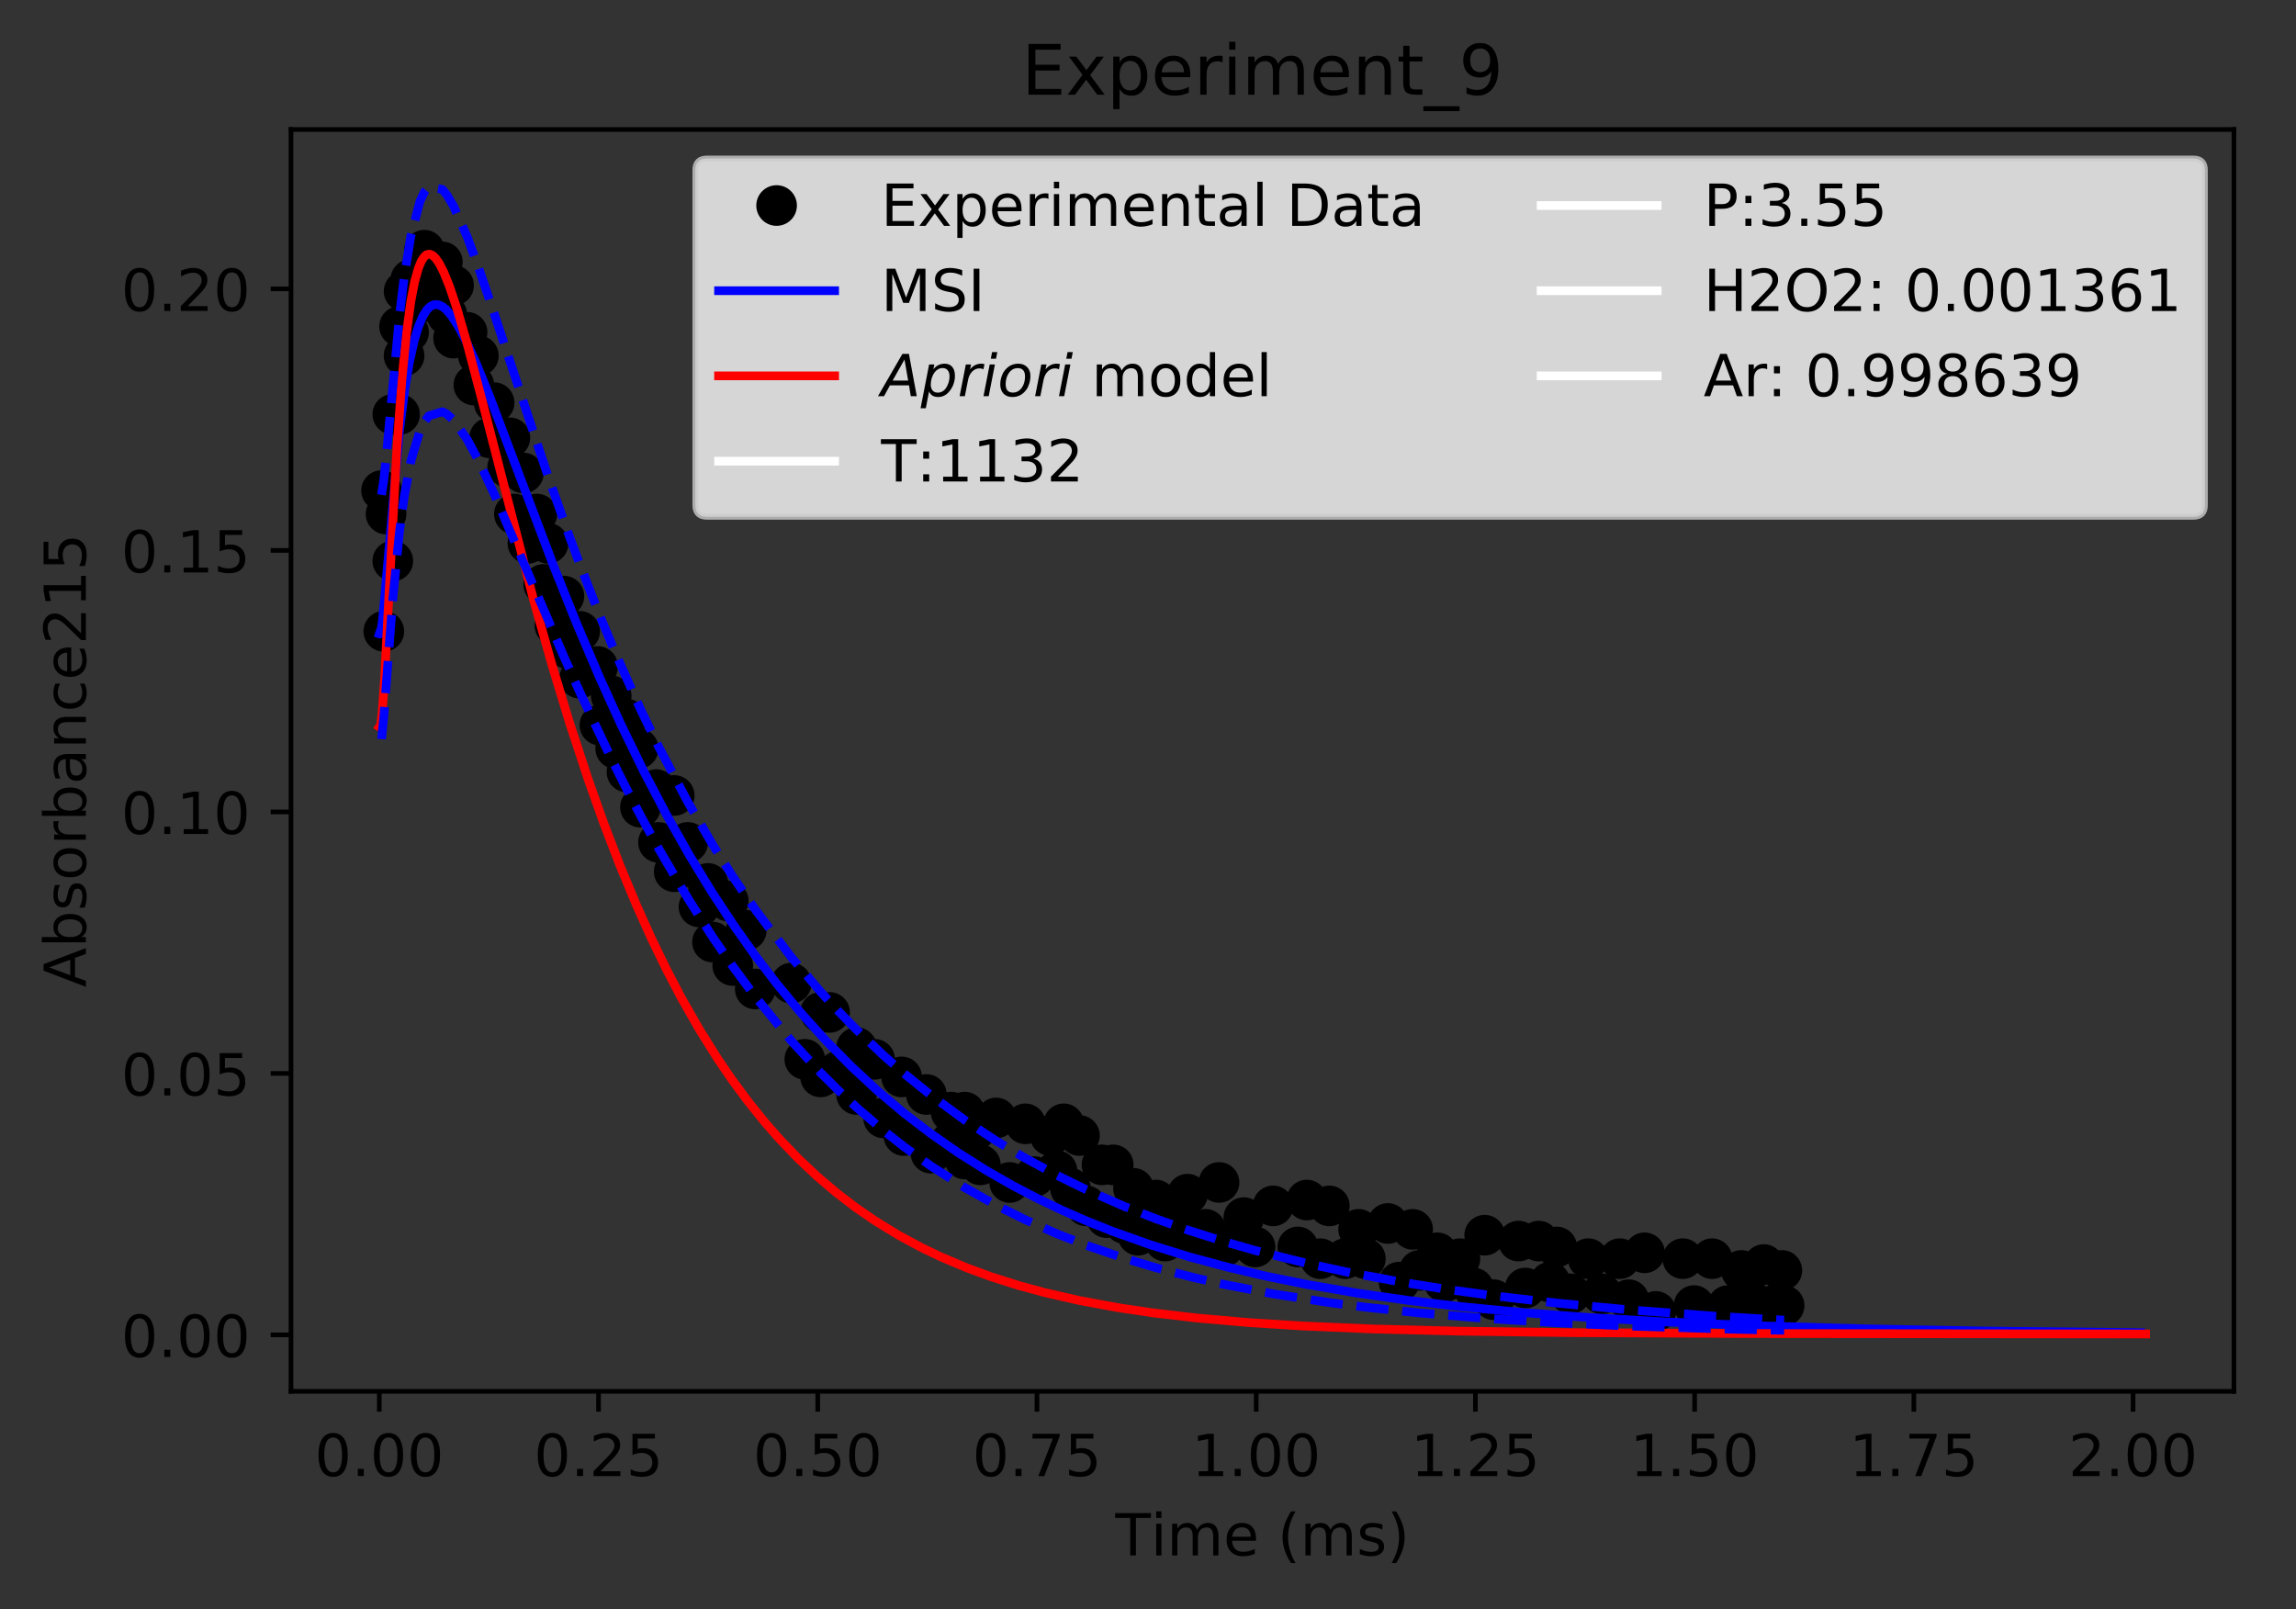 <?xml version="1.0" encoding="utf-8" standalone="no"?>
<!DOCTYPE svg PUBLIC "-//W3C//DTD SVG 1.1//EN"
  "http://www.w3.org/Graphics/SVG/1.1/DTD/svg11.dtd">
<!-- Created with matplotlib (https://matplotlib.org/) -->
<svg height="277.314pt" version="1.1" viewBox="0 0 395.644 277.314" width="395.644pt" xmlns="http://www.w3.org/2000/svg" xmlns:xlink="http://www.w3.org/1999/xlink">
 <rect x="0" y="0" width="395.644" height="277.314" fill="#333333" stroke="none"/>
 <defs>
  <style type="text/css">
*{stroke-linecap:butt;stroke-linejoin:round;}
  </style>
 </defs>
 <g id="figure_1">
  <g id="patch_1">
   <path d="M 0 277.314 
L 395.644 277.314 
L 395.644 0 
L 0 0 
z
" style="fill:none;"/>
  </g>
  <g id="axes_1">
   <g id="patch_2">
    <path d="M 50.144 239.758 
L 384.944 239.758 
L 384.944 22.318 
L 50.144 22.318 
z
" style="fill:none;"/>
   </g>
   <g id="matplotlib.axis_1">
    <g id="xtick_1">
     <g id="line2d_1">
      <defs>
       <path d="M 0 0 
L 0 3.5 
" id="m20e60812e0" style="stroke:#000000;stroke-width:0.8;"/>
      </defs>
      <g>
       <use style="stroke:#000000;stroke-width:0.8;" x="65.362" xlink:href="#m20e60812e0" y="239.758"/>
      </g>
     </g>
     <g id="text_1">
      <!-- 0.00 -->
      <defs>
       <path d="M 31.781 66.406 
Q 24.172 66.406 20.328 58.906 
Q 16.5 51.422 16.5 36.375 
Q 16.5 21.391 20.328 13.891 
Q 24.172 6.391 31.781 6.391 
Q 39.453 6.391 43.281 13.891 
Q 47.125 21.391 47.125 36.375 
Q 47.125 51.422 43.281 58.906 
Q 39.453 66.406 31.781 66.406 
z
M 31.781 74.219 
Q 44.047 74.219 50.516 64.516 
Q 56.984 54.828 56.984 36.375 
Q 56.984 17.969 50.516 8.266 
Q 44.047 -1.422 31.781 -1.422 
Q 19.531 -1.422 13.062 8.266 
Q 6.594 17.969 6.594 36.375 
Q 6.594 54.828 13.062 64.516 
Q 19.531 74.219 31.781 74.219 
z
" id="DejaVuSans-48"/>
       <path d="M 10.688 12.406 
L 21 12.406 
L 21 0 
L 10.688 0 
z
" id="DejaVuSans-46"/>
      </defs>
      <g transform="translate(54.229 254.357)scale(0.1 -0.1)">
       <use xlink:href="#DejaVuSans-48"/>
       <use x="63.623" xlink:href="#DejaVuSans-46"/>
       <use x="95.41" xlink:href="#DejaVuSans-48"/>
       <use x="159.033" xlink:href="#DejaVuSans-48"/>
      </g>
     </g>
    </g>
    <g id="xtick_2">
     <g id="line2d_2">
      <g>
       <use style="stroke:#000000;stroke-width:0.8;" x="103.138" xlink:href="#m20e60812e0" y="239.758"/>
      </g>
     </g>
     <g id="text_2">
      <!-- 0.25 -->
      <defs>
       <path d="M 19.188 8.297 
L 53.609 8.297 
L 53.609 0 
L 7.328 0 
L 7.328 8.297 
Q 12.938 14.109 22.625 23.891 
Q 32.328 33.688 34.812 36.531 
Q 39.547 41.844 41.422 45.531 
Q 43.312 49.219 43.312 52.781 
Q 43.312 58.594 39.234 62.25 
Q 35.156 65.922 28.609 65.922 
Q 23.969 65.922 18.812 64.312 
Q 13.672 62.703 7.812 59.422 
L 7.812 69.391 
Q 13.766 71.781 18.938 73 
Q 24.125 74.219 28.422 74.219 
Q 39.75 74.219 46.484 68.547 
Q 53.219 62.891 53.219 53.422 
Q 53.219 48.922 51.531 44.891 
Q 49.859 40.875 45.406 35.406 
Q 44.188 33.984 37.641 27.219 
Q 31.109 20.453 19.188 8.297 
z
" id="DejaVuSans-50"/>
       <path d="M 10.797 72.906 
L 49.516 72.906 
L 49.516 64.594 
L 19.828 64.594 
L 19.828 46.734 
Q 21.969 47.469 24.109 47.828 
Q 26.266 48.188 28.422 48.188 
Q 40.625 48.188 47.75 41.5 
Q 54.891 34.812 54.891 23.391 
Q 54.891 11.625 47.562 5.094 
Q 40.234 -1.422 26.906 -1.422 
Q 22.312 -1.422 17.547 -0.641 
Q 12.797 0.141 7.719 1.703 
L 7.719 11.625 
Q 12.109 9.234 16.797 8.062 
Q 21.484 6.891 26.703 6.891 
Q 35.156 6.891 40.078 11.328 
Q 45.016 15.766 45.016 23.391 
Q 45.016 31 40.078 35.438 
Q 35.156 39.891 26.703 39.891 
Q 22.75 39.891 18.812 39.016 
Q 14.891 38.141 10.797 36.281 
z
" id="DejaVuSans-53"/>
      </defs>
      <g transform="translate(92.005 254.357)scale(0.1 -0.1)">
       <use xlink:href="#DejaVuSans-48"/>
       <use x="63.623" xlink:href="#DejaVuSans-46"/>
       <use x="95.41" xlink:href="#DejaVuSans-50"/>
       <use x="159.033" xlink:href="#DejaVuSans-53"/>
      </g>
     </g>
    </g>
    <g id="xtick_3">
     <g id="line2d_3">
      <g>
       <use style="stroke:#000000;stroke-width:0.8;" x="140.913" xlink:href="#m20e60812e0" y="239.758"/>
      </g>
     </g>
     <g id="text_3">
      <!-- 0.50 -->
      <g transform="translate(129.781 254.357)scale(0.1 -0.1)">
       <use xlink:href="#DejaVuSans-48"/>
       <use x="63.623" xlink:href="#DejaVuSans-46"/>
       <use x="95.41" xlink:href="#DejaVuSans-53"/>
       <use x="159.033" xlink:href="#DejaVuSans-48"/>
      </g>
     </g>
    </g>
    <g id="xtick_4">
     <g id="line2d_4">
      <g>
       <use style="stroke:#000000;stroke-width:0.8;" x="178.689" xlink:href="#m20e60812e0" y="239.758"/>
      </g>
     </g>
     <g id="text_4">
      <!-- 0.75 -->
      <defs>
       <path d="M 8.203 72.906 
L 55.078 72.906 
L 55.078 68.703 
L 28.609 0 
L 18.312 0 
L 43.219 64.594 
L 8.203 64.594 
z
" id="DejaVuSans-55"/>
      </defs>
      <g transform="translate(167.556 254.357)scale(0.1 -0.1)">
       <use xlink:href="#DejaVuSans-48"/>
       <use x="63.623" xlink:href="#DejaVuSans-46"/>
       <use x="95.41" xlink:href="#DejaVuSans-55"/>
       <use x="159.033" xlink:href="#DejaVuSans-53"/>
      </g>
     </g>
    </g>
    <g id="xtick_5">
     <g id="line2d_5">
      <g>
       <use style="stroke:#000000;stroke-width:0.8;" x="216.465" xlink:href="#m20e60812e0" y="239.758"/>
      </g>
     </g>
     <g id="text_5">
      <!-- 1.00 -->
      <defs>
       <path d="M 12.406 8.297 
L 28.516 8.297 
L 28.516 63.922 
L 10.984 60.406 
L 10.984 69.391 
L 28.422 72.906 
L 38.281 72.906 
L 38.281 8.297 
L 54.391 8.297 
L 54.391 0 
L 12.406 0 
z
" id="DejaVuSans-49"/>
      </defs>
      <g transform="translate(205.332 254.357)scale(0.1 -0.1)">
       <use xlink:href="#DejaVuSans-49"/>
       <use x="63.623" xlink:href="#DejaVuSans-46"/>
       <use x="95.41" xlink:href="#DejaVuSans-48"/>
       <use x="159.033" xlink:href="#DejaVuSans-48"/>
      </g>
     </g>
    </g>
    <g id="xtick_6">
     <g id="line2d_6">
      <g>
       <use style="stroke:#000000;stroke-width:0.8;" x="254.241" xlink:href="#m20e60812e0" y="239.758"/>
      </g>
     </g>
     <g id="text_6">
      <!-- 1.25 -->
      <g transform="translate(243.108 254.357)scale(0.1 -0.1)">
       <use xlink:href="#DejaVuSans-49"/>
       <use x="63.623" xlink:href="#DejaVuSans-46"/>
       <use x="95.41" xlink:href="#DejaVuSans-50"/>
       <use x="159.033" xlink:href="#DejaVuSans-53"/>
      </g>
     </g>
    </g>
    <g id="xtick_7">
     <g id="line2d_7">
      <g>
       <use style="stroke:#000000;stroke-width:0.8;" x="292.017" xlink:href="#m20e60812e0" y="239.758"/>
      </g>
     </g>
     <g id="text_7">
      <!-- 1.50 -->
      <g transform="translate(280.884 254.357)scale(0.1 -0.1)">
       <use xlink:href="#DejaVuSans-49"/>
       <use x="63.623" xlink:href="#DejaVuSans-46"/>
       <use x="95.41" xlink:href="#DejaVuSans-53"/>
       <use x="159.033" xlink:href="#DejaVuSans-48"/>
      </g>
     </g>
    </g>
    <g id="xtick_8">
     <g id="line2d_8">
      <g>
       <use style="stroke:#000000;stroke-width:0.8;" x="329.792" xlink:href="#m20e60812e0" y="239.758"/>
      </g>
     </g>
     <g id="text_8">
      <!-- 1.75 -->
      <g transform="translate(318.66 254.357)scale(0.1 -0.1)">
       <use xlink:href="#DejaVuSans-49"/>
       <use x="63.623" xlink:href="#DejaVuSans-46"/>
       <use x="95.41" xlink:href="#DejaVuSans-55"/>
       <use x="159.033" xlink:href="#DejaVuSans-53"/>
      </g>
     </g>
    </g>
    <g id="xtick_9">
     <g id="line2d_9">
      <g>
       <use style="stroke:#000000;stroke-width:0.8;" x="367.568" xlink:href="#m20e60812e0" y="239.758"/>
      </g>
     </g>
     <g id="text_9">
      <!-- 2.00 -->
      <g transform="translate(356.435 254.357)scale(0.1 -0.1)">
       <use xlink:href="#DejaVuSans-50"/>
       <use x="63.623" xlink:href="#DejaVuSans-46"/>
       <use x="95.41" xlink:href="#DejaVuSans-48"/>
       <use x="159.033" xlink:href="#DejaVuSans-48"/>
      </g>
     </g>
    </g>
    <g id="text_10">
     <!-- Time (ms) -->
     <defs>
      <path d="M -0.297 72.906 
L 61.375 72.906 
L 61.375 64.594 
L 35.5 64.594 
L 35.5 0 
L 25.594 0 
L 25.594 64.594 
L -0.297 64.594 
z
" id="DejaVuSans-84"/>
      <path d="M 9.422 54.688 
L 18.406 54.688 
L 18.406 0 
L 9.422 0 
z
M 9.422 75.984 
L 18.406 75.984 
L 18.406 64.594 
L 9.422 64.594 
z
" id="DejaVuSans-105"/>
      <path d="M 52 44.188 
Q 55.375 50.25 60.062 53.125 
Q 64.75 56 71.094 56 
Q 79.641 56 84.281 50.016 
Q 88.922 44.047 88.922 33.016 
L 88.922 0 
L 79.891 0 
L 79.891 32.719 
Q 79.891 40.578 77.094 44.375 
Q 74.312 48.188 68.609 48.188 
Q 61.625 48.188 57.562 43.547 
Q 53.516 38.922 53.516 30.906 
L 53.516 0 
L 44.484 0 
L 44.484 32.719 
Q 44.484 40.625 41.703 44.406 
Q 38.922 48.188 33.109 48.188 
Q 26.219 48.188 22.156 43.531 
Q 18.109 38.875 18.109 30.906 
L 18.109 0 
L 9.078 0 
L 9.078 54.688 
L 18.109 54.688 
L 18.109 46.188 
Q 21.188 51.219 25.484 53.609 
Q 29.781 56 35.688 56 
Q 41.656 56 45.828 52.969 
Q 50 49.953 52 44.188 
z
" id="DejaVuSans-109"/>
      <path d="M 56.203 29.594 
L 56.203 25.203 
L 14.891 25.203 
Q 15.484 15.922 20.484 11.062 
Q 25.484 6.203 34.422 6.203 
Q 39.594 6.203 44.453 7.469 
Q 49.312 8.734 54.109 11.281 
L 54.109 2.781 
Q 49.266 0.734 44.188 -0.344 
Q 39.109 -1.422 33.891 -1.422 
Q 20.797 -1.422 13.156 6.188 
Q 5.516 13.812 5.516 26.812 
Q 5.516 40.234 12.766 48.109 
Q 20.016 56 32.328 56 
Q 43.359 56 49.781 48.891 
Q 56.203 41.797 56.203 29.594 
z
M 47.219 32.234 
Q 47.125 39.594 43.094 43.984 
Q 39.062 48.391 32.422 48.391 
Q 24.906 48.391 20.391 44.141 
Q 15.875 39.891 15.188 32.172 
z
" id="DejaVuSans-101"/>
      <path id="DejaVuSans-32"/>
      <path d="M 31 75.875 
Q 24.469 64.656 21.281 53.656 
Q 18.109 42.672 18.109 31.391 
Q 18.109 20.125 21.312 9.062 
Q 24.516 -2 31 -13.188 
L 23.188 -13.188 
Q 15.875 -1.703 12.234 9.375 
Q 8.594 20.453 8.594 31.391 
Q 8.594 42.281 12.203 53.312 
Q 15.828 64.359 23.188 75.875 
z
" id="DejaVuSans-40"/>
      <path d="M 44.281 53.078 
L 44.281 44.578 
Q 40.484 46.531 36.375 47.5 
Q 32.281 48.484 27.875 48.484 
Q 21.188 48.484 17.844 46.438 
Q 14.5 44.391 14.5 40.281 
Q 14.5 37.156 16.891 35.375 
Q 19.281 33.594 26.516 31.984 
L 29.594 31.297 
Q 39.156 29.25 43.188 25.516 
Q 47.219 21.781 47.219 15.094 
Q 47.219 7.469 41.188 3.016 
Q 35.156 -1.422 24.609 -1.422 
Q 20.219 -1.422 15.453 -0.562 
Q 10.688 0.297 5.422 2 
L 5.422 11.281 
Q 10.406 8.688 15.234 7.391 
Q 20.062 6.109 24.812 6.109 
Q 31.156 6.109 34.562 8.281 
Q 37.984 10.453 37.984 14.406 
Q 37.984 18.062 35.516 20.016 
Q 33.062 21.969 24.703 23.781 
L 21.578 24.516 
Q 13.234 26.266 9.516 29.906 
Q 5.812 33.547 5.812 39.891 
Q 5.812 47.609 11.281 51.797 
Q 16.75 56 26.812 56 
Q 31.781 56 36.172 55.266 
Q 40.578 54.547 44.281 53.078 
z
" id="DejaVuSans-115"/>
      <path d="M 8.016 75.875 
L 15.828 75.875 
Q 23.141 64.359 26.781 53.312 
Q 30.422 42.281 30.422 31.391 
Q 30.422 20.453 26.781 9.375 
Q 23.141 -1.703 15.828 -13.188 
L 8.016 -13.188 
Q 14.5 -2 17.703 9.062 
Q 20.906 20.125 20.906 31.391 
Q 20.906 42.672 17.703 53.656 
Q 14.5 64.656 8.016 75.875 
z
" id="DejaVuSans-41"/>
     </defs>
     <g transform="translate(192.191 268.035)scale(0.1 -0.1)">
      <use xlink:href="#DejaVuSans-84"/>
      <use x="61.037" xlink:href="#DejaVuSans-105"/>
      <use x="88.82" xlink:href="#DejaVuSans-109"/>
      <use x="186.232" xlink:href="#DejaVuSans-101"/>
      <use x="247.756" xlink:href="#DejaVuSans-32"/>
      <use x="279.543" xlink:href="#DejaVuSans-40"/>
      <use x="318.557" xlink:href="#DejaVuSans-109"/>
      <use x="415.969" xlink:href="#DejaVuSans-115"/>
      <use x="468.068" xlink:href="#DejaVuSans-41"/>
     </g>
    </g>
   </g>
   <g id="matplotlib.axis_2">
    <g id="ytick_1">
     <g id="line2d_10">
      <defs>
       <path d="M 0 0 
L -3.5 0 
" id="mebc2a0a48b" style="stroke:#000000;stroke-width:0.8;"/>
      </defs>
      <g>
       <use style="stroke:#000000;stroke-width:0.8;" x="50.144" xlink:href="#mebc2a0a48b" y="230.033"/>
      </g>
     </g>
     <g id="text_11">
      <!-- 0.00 -->
      <g transform="translate(20.878 233.832)scale(0.1 -0.1)">
       <use xlink:href="#DejaVuSans-48"/>
       <use x="63.623" xlink:href="#DejaVuSans-46"/>
       <use x="95.41" xlink:href="#DejaVuSans-48"/>
       <use x="159.033" xlink:href="#DejaVuSans-48"/>
      </g>
     </g>
    </g>
    <g id="ytick_2">
     <g id="line2d_11">
      <g>
       <use style="stroke:#000000;stroke-width:0.8;" x="50.144" xlink:href="#mebc2a0a48b" y="184.97"/>
      </g>
     </g>
     <g id="text_12">
      <!-- 0.05 -->
      <g transform="translate(20.878 188.769)scale(0.1 -0.1)">
       <use xlink:href="#DejaVuSans-48"/>
       <use x="63.623" xlink:href="#DejaVuSans-46"/>
       <use x="95.41" xlink:href="#DejaVuSans-48"/>
       <use x="159.033" xlink:href="#DejaVuSans-53"/>
      </g>
     </g>
    </g>
    <g id="ytick_3">
     <g id="line2d_12">
      <g>
       <use style="stroke:#000000;stroke-width:0.8;" x="50.144" xlink:href="#mebc2a0a48b" y="139.907"/>
      </g>
     </g>
     <g id="text_13">
      <!-- 0.10 -->
      <g transform="translate(20.878 143.707)scale(0.1 -0.1)">
       <use xlink:href="#DejaVuSans-48"/>
       <use x="63.623" xlink:href="#DejaVuSans-46"/>
       <use x="95.41" xlink:href="#DejaVuSans-49"/>
       <use x="159.033" xlink:href="#DejaVuSans-48"/>
      </g>
     </g>
    </g>
    <g id="ytick_4">
     <g id="line2d_13">
      <g>
       <use style="stroke:#000000;stroke-width:0.8;" x="50.144" xlink:href="#mebc2a0a48b" y="94.845"/>
      </g>
     </g>
     <g id="text_14">
      <!-- 0.15 -->
      <g transform="translate(20.878 98.644)scale(0.1 -0.1)">
       <use xlink:href="#DejaVuSans-48"/>
       <use x="63.623" xlink:href="#DejaVuSans-46"/>
       <use x="95.41" xlink:href="#DejaVuSans-49"/>
       <use x="159.033" xlink:href="#DejaVuSans-53"/>
      </g>
     </g>
    </g>
    <g id="ytick_5">
     <g id="line2d_14">
      <g>
       <use style="stroke:#000000;stroke-width:0.8;" x="50.144" xlink:href="#mebc2a0a48b" y="49.782"/>
      </g>
     </g>
     <g id="text_15">
      <!-- 0.20 -->
      <g transform="translate(20.878 53.581)scale(0.1 -0.1)">
       <use xlink:href="#DejaVuSans-48"/>
       <use x="63.623" xlink:href="#DejaVuSans-46"/>
       <use x="95.41" xlink:href="#DejaVuSans-50"/>
       <use x="159.033" xlink:href="#DejaVuSans-48"/>
      </g>
     </g>
    </g>
    <g id="text_16">
     <!-- Absorbance215 -->
     <defs>
      <path d="M 34.188 63.188 
L 20.797 26.906 
L 47.609 26.906 
z
M 28.609 72.906 
L 39.797 72.906 
L 67.578 0 
L 57.328 0 
L 50.688 18.703 
L 17.828 18.703 
L 11.188 0 
L 0.781 0 
z
" id="DejaVuSans-65"/>
      <path d="M 48.688 27.297 
Q 48.688 37.203 44.609 42.844 
Q 40.531 48.484 33.406 48.484 
Q 26.266 48.484 22.188 42.844 
Q 18.109 37.203 18.109 27.297 
Q 18.109 17.391 22.188 11.75 
Q 26.266 6.109 33.406 6.109 
Q 40.531 6.109 44.609 11.75 
Q 48.688 17.391 48.688 27.297 
z
M 18.109 46.391 
Q 20.953 51.266 25.266 53.625 
Q 29.594 56 35.594 56 
Q 45.562 56 51.781 48.094 
Q 58.016 40.188 58.016 27.297 
Q 58.016 14.406 51.781 6.484 
Q 45.562 -1.422 35.594 -1.422 
Q 29.594 -1.422 25.266 0.953 
Q 20.953 3.328 18.109 8.203 
L 18.109 0 
L 9.078 0 
L 9.078 75.984 
L 18.109 75.984 
z
" id="DejaVuSans-98"/>
      <path d="M 30.609 48.391 
Q 23.391 48.391 19.188 42.75 
Q 14.984 37.109 14.984 27.297 
Q 14.984 17.484 19.156 11.844 
Q 23.344 6.203 30.609 6.203 
Q 37.797 6.203 41.984 11.859 
Q 46.188 17.531 46.188 27.297 
Q 46.188 37.016 41.984 42.703 
Q 37.797 48.391 30.609 48.391 
z
M 30.609 56 
Q 42.328 56 49.016 48.375 
Q 55.719 40.766 55.719 27.297 
Q 55.719 13.875 49.016 6.219 
Q 42.328 -1.422 30.609 -1.422 
Q 18.844 -1.422 12.172 6.219 
Q 5.516 13.875 5.516 27.297 
Q 5.516 40.766 12.172 48.375 
Q 18.844 56 30.609 56 
z
" id="DejaVuSans-111"/>
      <path d="M 41.109 46.297 
Q 39.594 47.172 37.812 47.578 
Q 36.031 48 33.891 48 
Q 26.266 48 22.188 43.047 
Q 18.109 38.094 18.109 28.812 
L 18.109 0 
L 9.078 0 
L 9.078 54.688 
L 18.109 54.688 
L 18.109 46.188 
Q 20.953 51.172 25.484 53.578 
Q 30.031 56 36.531 56 
Q 37.453 56 38.578 55.875 
Q 39.703 55.766 41.062 55.516 
z
" id="DejaVuSans-114"/>
      <path d="M 34.281 27.484 
Q 23.391 27.484 19.188 25 
Q 14.984 22.516 14.984 16.5 
Q 14.984 11.719 18.141 8.906 
Q 21.297 6.109 26.703 6.109 
Q 34.188 6.109 38.703 11.406 
Q 43.219 16.703 43.219 25.484 
L 43.219 27.484 
z
M 52.203 31.203 
L 52.203 0 
L 43.219 0 
L 43.219 8.297 
Q 40.141 3.328 35.547 0.953 
Q 30.953 -1.422 24.312 -1.422 
Q 15.922 -1.422 10.953 3.297 
Q 6 8.016 6 15.922 
Q 6 25.141 12.172 29.828 
Q 18.359 34.516 30.609 34.516 
L 43.219 34.516 
L 43.219 35.406 
Q 43.219 41.609 39.141 45 
Q 35.062 48.391 27.688 48.391 
Q 23 48.391 18.547 47.266 
Q 14.109 46.141 10.016 43.891 
L 10.016 52.203 
Q 14.938 54.109 19.578 55.047 
Q 24.219 56 28.609 56 
Q 40.484 56 46.344 49.844 
Q 52.203 43.703 52.203 31.203 
z
" id="DejaVuSans-97"/>
      <path d="M 54.891 33.016 
L 54.891 0 
L 45.906 0 
L 45.906 32.719 
Q 45.906 40.484 42.875 44.328 
Q 39.844 48.188 33.797 48.188 
Q 26.516 48.188 22.312 43.547 
Q 18.109 38.922 18.109 30.906 
L 18.109 0 
L 9.078 0 
L 9.078 54.688 
L 18.109 54.688 
L 18.109 46.188 
Q 21.344 51.125 25.703 53.562 
Q 30.078 56 35.797 56 
Q 45.219 56 50.047 50.172 
Q 54.891 44.344 54.891 33.016 
z
" id="DejaVuSans-110"/>
      <path d="M 48.781 52.594 
L 48.781 44.188 
Q 44.969 46.297 41.141 47.344 
Q 37.312 48.391 33.406 48.391 
Q 24.656 48.391 19.812 42.844 
Q 14.984 37.312 14.984 27.297 
Q 14.984 17.281 19.812 11.734 
Q 24.656 6.203 33.406 6.203 
Q 37.312 6.203 41.141 7.25 
Q 44.969 8.297 48.781 10.406 
L 48.781 2.094 
Q 45.016 0.344 40.984 -0.531 
Q 36.969 -1.422 32.422 -1.422 
Q 20.062 -1.422 12.781 6.344 
Q 5.516 14.109 5.516 27.297 
Q 5.516 40.672 12.859 48.328 
Q 20.219 56 33.016 56 
Q 37.156 56 41.109 55.141 
Q 45.062 54.297 48.781 52.594 
z
" id="DejaVuSans-99"/>
     </defs>
     <g transform="translate(14.798 170.129)rotate(-90)scale(0.1 -0.1)">
      <use xlink:href="#DejaVuSans-65"/>
      <use x="68.408" xlink:href="#DejaVuSans-98"/>
      <use x="131.885" xlink:href="#DejaVuSans-115"/>
      <use x="183.984" xlink:href="#DejaVuSans-111"/>
      <use x="245.166" xlink:href="#DejaVuSans-114"/>
      <use x="286.279" xlink:href="#DejaVuSans-98"/>
      <use x="349.756" xlink:href="#DejaVuSans-97"/>
      <use x="411.035" xlink:href="#DejaVuSans-110"/>
      <use x="474.414" xlink:href="#DejaVuSans-99"/>
      <use x="529.395" xlink:href="#DejaVuSans-101"/>
      <use x="590.918" xlink:href="#DejaVuSans-50"/>
      <use x="654.541" xlink:href="#DejaVuSans-49"/>
      <use x="718.164" xlink:href="#DejaVuSans-53"/>
     </g>
    </g>
   </g>
   <g id="line2d_15">
    <defs>
     <path d="M 0 3 
C 0.796 3 1.559 2.684 2.121 2.121 
C 2.684 1.559 3 0.796 3 0 
C 3 -0.796 2.684 -1.559 2.121 -2.121 
C 1.559 -2.684 0.796 -3 0 -3 
C -0.796 -3 -1.559 -2.684 -2.121 -2.121 
C -2.684 -1.559 -3 -0.796 -3 0 
C -3 0.796 -2.684 1.559 -2.121 2.121 
C -1.559 2.684 -0.796 3 0 3 
z
" id="mf9cec7d6b0" style="stroke:#000000;"/>
    </defs>
    <g clip-path="url(#p37ee7a9b21)">
     <use style="stroke:#000000;" x="65.75" xlink:href="#mf9cec7d6b0" y="84.539"/>
     <use style="stroke:#000000;" x="66.138" xlink:href="#mf9cec7d6b0" y="108.788"/>
     <use style="stroke:#000000;" x="66.526" xlink:href="#mf9cec7d6b0" y="88.58"/>
     <use style="stroke:#000000;" x="67.69" xlink:href="#mf9cec7d6b0" y="96.664"/>
     <use style="stroke:#000000;" x="67.69" xlink:href="#mf9cec7d6b0" y="71.404"/>
     <use style="stroke:#000000;" x="68.853" xlink:href="#mf9cec7d6b0" y="71.404"/>
     <use style="stroke:#000000;" x="68.853" xlink:href="#mf9cec7d6b0" y="56.249"/>
     <use style="stroke:#000000;" x="69.629" xlink:href="#mf9cec7d6b0" y="61.3"/>
     <use style="stroke:#000000;" x="69.629" xlink:href="#mf9cec7d6b0" y="50.186"/>
     <use style="stroke:#000000;" x="70.405" xlink:href="#mf9cec7d6b0" y="57.259"/>
     <use style="stroke:#000000;" x="70.793" xlink:href="#mf9cec7d6b0" y="48.165"/>
     <use style="stroke:#000000;" x="72.345" xlink:href="#mf9cec7d6b0" y="52.207"/>
     <use style="stroke:#000000;" x="73.121" xlink:href="#mf9cec7d6b0" y="43.114"/>
     <use style="stroke:#000000;" x="73.897" xlink:href="#mf9cec7d6b0" y="50.186"/>
     <use style="stroke:#000000;" x="76.224" xlink:href="#mf9cec7d6b0" y="45.134"/>
     <use style="stroke:#000000;" x="77" xlink:href="#mf9cec7d6b0" y="54.228"/>
     <use style="stroke:#000000;" x="78.164" xlink:href="#mf9cec7d6b0" y="49.176"/>
     <use style="stroke:#000000;" x="78.164" xlink:href="#mf9cec7d6b0" y="58.269"/>
     <use style="stroke:#000000;" x="80.492" xlink:href="#mf9cec7d6b0" y="57.259"/>
     <use style="stroke:#000000;" x="81.655" xlink:href="#mf9cec7d6b0" y="66.353"/>
     <use style="stroke:#000000;" x="82.431" xlink:href="#mf9cec7d6b0" y="61.3"/>
     <use style="stroke:#000000;" x="84.371" xlink:href="#mf9cec7d6b0" y="75.445"/>
     <use style="stroke:#000000;" x="85.147" xlink:href="#mf9cec7d6b0" y="69.384"/>
     <use style="stroke:#000000;" x="87.475" xlink:href="#mf9cec7d6b0" y="80.498"/>
     <use style="stroke:#000000;" x="87.863" xlink:href="#mf9cec7d6b0" y="75.445"/>
     <use style="stroke:#000000;" x="88.638" xlink:href="#mf9cec7d6b0" y="88.58"/>
     <use style="stroke:#000000;" x="90.19" xlink:href="#mf9cec7d6b0" y="81.508"/>
     <use style="stroke:#000000;" x="90.966" xlink:href="#mf9cec7d6b0" y="93.633"/>
     <use style="stroke:#000000;" x="92.518" xlink:href="#mf9cec7d6b0" y="88.58"/>
     <use style="stroke:#000000;" x="93.682" xlink:href="#mf9cec7d6b0" y="100.705"/>
     <use style="stroke:#000000;" x="94.457" xlink:href="#mf9cec7d6b0" y="93.633"/>
     <use style="stroke:#000000;" x="95.621" xlink:href="#mf9cec7d6b0" y="107.778"/>
     <use style="stroke:#000000;" x="97.173" xlink:href="#mf9cec7d6b0" y="102.725"/>
     <use style="stroke:#000000;" x="97.949" xlink:href="#mf9cec7d6b0" y="111.819"/>
     <use style="stroke:#000000;" x="99.889" xlink:href="#mf9cec7d6b0" y="108.788"/>
     <use style="stroke:#000000;" x="99.889" xlink:href="#mf9cec7d6b0" y="116.871"/>
     <use style="stroke:#000000;" x="102.992" xlink:href="#mf9cec7d6b0" y="114.85"/>
     <use style="stroke:#000000;" x="103.38" xlink:href="#mf9cec7d6b0" y="124.954"/>
     <use style="stroke:#000000;" x="105.32" xlink:href="#mf9cec7d6b0" y="119.902"/>
     <use style="stroke:#000000;" x="106.096" xlink:href="#mf9cec7d6b0" y="128.995"/>
     <use style="stroke:#000000;" x="108.035" xlink:href="#mf9cec7d6b0" y="123.944"/>
     <use style="stroke:#000000;" x="108.035" xlink:href="#mf9cec7d6b0" y="133.037"/>
     <use style="stroke:#000000;" x="109.975" xlink:href="#mf9cec7d6b0" y="128.995"/>
     <use style="stroke:#000000;" x="110.363" xlink:href="#mf9cec7d6b0" y="139.099"/>
     <use style="stroke:#000000;" x="113.079" xlink:href="#mf9cec7d6b0" y="136.068"/>
     <use style="stroke:#000000;" x="113.467" xlink:href="#mf9cec7d6b0" y="145.161"/>
     <use style="stroke:#000000;" x="116.182" xlink:href="#mf9cec7d6b0" y="137.078"/>
     <use style="stroke:#000000;" x="116.182" xlink:href="#mf9cec7d6b0" y="150.213"/>
     <use style="stroke:#000000;" x="118.51" xlink:href="#mf9cec7d6b0" y="145.161"/>
     <use style="stroke:#000000;" x="120.45" xlink:href="#mf9cec7d6b0" y="156.275"/>
     <use style="stroke:#000000;" x="122.001" xlink:href="#mf9cec7d6b0" y="152.234"/>
     <use style="stroke:#000000;" x="122.777" xlink:href="#mf9cec7d6b0" y="162.338"/>
     <use style="stroke:#000000;" x="125.493" xlink:href="#mf9cec7d6b0" y="155.265"/>
     <use style="stroke:#000000;" x="126.269" xlink:href="#mf9cec7d6b0" y="166.379"/>
     <use style="stroke:#000000;" x="128.596" xlink:href="#mf9cec7d6b0" y="160.317"/>
     <use style="stroke:#000000;" x="130.148" xlink:href="#mf9cec7d6b0" y="170.421"/>
     <use style="stroke:#000000;" x="136.356" xlink:href="#mf9cec7d6b0" y="169.41"/>
     <use style="stroke:#000000;" x="138.683" xlink:href="#mf9cec7d6b0" y="182.545"/>
     <use style="stroke:#000000;" x="141.398" xlink:href="#mf9cec7d6b0" y="174.462"/>
     <use style="stroke:#000000;" x="141.398" xlink:href="#mf9cec7d6b0" y="185.576"/>
     <use style="stroke:#000000;" x="142.95" xlink:href="#mf9cec7d6b0" y="174.462"/>
     <use style="stroke:#000000;" x="144.502" xlink:href="#mf9cec7d6b0" y="184.566"/>
     <use style="stroke:#000000;" x="147.605" xlink:href="#mf9cec7d6b0" y="180.525"/>
     <use style="stroke:#000000;" x="147.605" xlink:href="#mf9cec7d6b0" y="188.607"/>
     <use style="stroke:#000000;" x="150.709" xlink:href="#mf9cec7d6b0" y="182.545"/>
     <use style="stroke:#000000;" x="152.261" xlink:href="#mf9cec7d6b0" y="192.649"/>
     <use style="stroke:#000000;" x="155.364" xlink:href="#mf9cec7d6b0" y="185.576"/>
     <use style="stroke:#000000;" x="155.753" xlink:href="#mf9cec7d6b0" y="195.68"/>
     <use style="stroke:#000000;" x="159.632" xlink:href="#mf9cec7d6b0" y="188.607"/>
     <use style="stroke:#000000;" x="160.408" xlink:href="#mf9cec7d6b0" y="198.711"/>
     <use style="stroke:#000000;" x="163.899" xlink:href="#mf9cec7d6b0" y="191.639"/>
     <use style="stroke:#000000;" x="163.899" xlink:href="#mf9cec7d6b0" y="196.69"/>
     <use style="stroke:#000000;" x="166.227" xlink:href="#mf9cec7d6b0" y="191.639"/>
     <use style="stroke:#000000;" x="166.227" xlink:href="#mf9cec7d6b0" y="199.722"/>
     <use style="stroke:#000000;" x="168.166" xlink:href="#mf9cec7d6b0" y="194.67"/>
     <use style="stroke:#000000;" x="168.942" xlink:href="#mf9cec7d6b0" y="200.732"/>
     <use style="stroke:#000000;" x="171.658" xlink:href="#mf9cec7d6b0" y="192.649"/>
     <use style="stroke:#000000;" x="173.985" xlink:href="#mf9cec7d6b0" y="203.763"/>
     <use style="stroke:#000000;" x="176.702" xlink:href="#mf9cec7d6b0" y="193.659"/>
     <use style="stroke:#000000;" x="178.253" xlink:href="#mf9cec7d6b0" y="202.753"/>
     <use style="stroke:#000000;" x="180.969" xlink:href="#mf9cec7d6b0" y="195.68"/>
     <use style="stroke:#000000;" x="182.132" xlink:href="#mf9cec7d6b0" y="201.742"/>
     <use style="stroke:#000000;" x="183.296" xlink:href="#mf9cec7d6b0" y="193.659"/>
     <use style="stroke:#000000;" x="184.459" xlink:href="#mf9cec7d6b0" y="204.773"/>
     <use style="stroke:#000000;" x="186.011" xlink:href="#mf9cec7d6b0" y="195.68"/>
     <use style="stroke:#000000;" x="187.176" xlink:href="#mf9cec7d6b0" y="207.805"/>
     <use style="stroke:#000000;" x="189.891" xlink:href="#mf9cec7d6b0" y="200.732"/>
     <use style="stroke:#000000;" x="190.667" xlink:href="#mf9cec7d6b0" y="209.825"/>
     <use style="stroke:#000000;" x="191.83" xlink:href="#mf9cec7d6b0" y="200.732"/>
     <use style="stroke:#000000;" x="193.77" xlink:href="#mf9cec7d6b0" y="210.836"/>
     <use style="stroke:#000000;" x="195.322" xlink:href="#mf9cec7d6b0" y="204.773"/>
     <use style="stroke:#000000;" x="196.099" xlink:href="#mf9cec7d6b0" y="212.856"/>
     <use style="stroke:#000000;" x="199.201" xlink:href="#mf9cec7d6b0" y="206.794"/>
     <use style="stroke:#000000;" x="200.753" xlink:href="#mf9cec7d6b0" y="213.867"/>
     <use style="stroke:#000000;" x="202.305" xlink:href="#mf9cec7d6b0" y="208.815"/>
     <use style="stroke:#000000;" x="204.633" xlink:href="#mf9cec7d6b0" y="205.784"/>
     <use style="stroke:#000000;" x="205.797" xlink:href="#mf9cec7d6b0" y="213.867"/>
     <use style="stroke:#000000;" x="207.737" xlink:href="#mf9cec7d6b0" y="211.846"/>
     <use style="stroke:#000000;" x="210.064" xlink:href="#mf9cec7d6b0" y="203.763"/>
     <use style="stroke:#000000;" x="210.84" xlink:href="#mf9cec7d6b0" y="214.877"/>
     <use style="stroke:#000000;" x="214.331" xlink:href="#mf9cec7d6b0" y="209.825"/>
     <use style="stroke:#000000;" x="216.271" xlink:href="#mf9cec7d6b0" y="214.877"/>
     <use style="stroke:#000000;" x="219.375" xlink:href="#mf9cec7d6b0" y="207.805"/>
     <use style="stroke:#000000;" x="223.642" xlink:href="#mf9cec7d6b0" y="214.877"/>
     <use style="stroke:#000000;" x="225.194" xlink:href="#mf9cec7d6b0" y="206.794"/>
     <use style="stroke:#000000;" x="227.521" xlink:href="#mf9cec7d6b0" y="216.898"/>
     <use style="stroke:#000000;" x="229.072" xlink:href="#mf9cec7d6b0" y="207.805"/>
     <use style="stroke:#000000;" x="231.789" xlink:href="#mf9cec7d6b0" y="216.898"/>
     <use style="stroke:#000000;" x="234.116" xlink:href="#mf9cec7d6b0" y="211.846"/>
     <use style="stroke:#000000;" x="235.28" xlink:href="#mf9cec7d6b0" y="216.898"/>
     <use style="stroke:#000000;" x="239.16" xlink:href="#mf9cec7d6b0" y="210.836"/>
     <use style="stroke:#000000;" x="241.099" xlink:href="#mf9cec7d6b0" y="220.939"/>
     <use style="stroke:#000000;" x="243.427" xlink:href="#mf9cec7d6b0" y="211.846"/>
     <use style="stroke:#000000;" x="244.591" xlink:href="#mf9cec7d6b0" y="218.919"/>
     <use style="stroke:#000000;" x="247.694" xlink:href="#mf9cec7d6b0" y="215.888"/>
     <use style="stroke:#000000;" x="248.858" xlink:href="#mf9cec7d6b0" y="220.939"/>
     <use style="stroke:#000000;" x="251.573" xlink:href="#mf9cec7d6b0" y="216.898"/>
     <use style="stroke:#000000;" x="253.902" xlink:href="#mf9cec7d6b0" y="221.95"/>
     <use style="stroke:#000000;" x="255.84" xlink:href="#mf9cec7d6b0" y="212.856"/>
     <use style="stroke:#000000;" x="257.392" xlink:href="#mf9cec7d6b0" y="223.971"/>
     <use style="stroke:#000000;" x="261.661" xlink:href="#mf9cec7d6b0" y="213.867"/>
     <use style="stroke:#000000;" x="262.824" xlink:href="#mf9cec7d6b0" y="221.95"/>
     <use style="stroke:#000000;" x="265.151" xlink:href="#mf9cec7d6b0" y="213.867"/>
     <use style="stroke:#000000;" x="267.092" xlink:href="#mf9cec7d6b0" y="220.939"/>
     <use style="stroke:#000000;" x="268.255" xlink:href="#mf9cec7d6b0" y="214.877"/>
     <use style="stroke:#000000;" x="270.584" xlink:href="#mf9cec7d6b0" y="222.96"/>
     <use style="stroke:#000000;" x="273.686" xlink:href="#mf9cec7d6b0" y="216.898"/>
     <use style="stroke:#000000;" x="276.014" xlink:href="#mf9cec7d6b0" y="222.96"/>
     <use style="stroke:#000000;" x="279.118" xlink:href="#mf9cec7d6b0" y="216.898"/>
     <use style="stroke:#000000;" x="280.67" xlink:href="#mf9cec7d6b0" y="223.971"/>
     <use style="stroke:#000000;" x="283.385" xlink:href="#mf9cec7d6b0" y="215.888"/>
     <use style="stroke:#000000;" x="285.325" xlink:href="#mf9cec7d6b0" y="225.991"/>
     <use style="stroke:#000000;" x="289.979" xlink:href="#mf9cec7d6b0" y="216.898"/>
     <use style="stroke:#000000;" x="291.919" xlink:href="#mf9cec7d6b0" y="224.981"/>
     <use style="stroke:#000000;" x="295.023" xlink:href="#mf9cec7d6b0" y="216.898"/>
     <use style="stroke:#000000;" x="297.738" xlink:href="#mf9cec7d6b0" y="224.981"/>
     <use style="stroke:#000000;" x="300.067" xlink:href="#mf9cec7d6b0" y="218.919"/>
     <use style="stroke:#000000;" x="301.619" xlink:href="#mf9cec7d6b0" y="223.971"/>
     <use style="stroke:#000000;" x="303.946" xlink:href="#mf9cec7d6b0" y="217.908"/>
     <use style="stroke:#000000;" x="305.497" xlink:href="#mf9cec7d6b0" y="224.981"/>
     <use style="stroke:#000000;" x="307.049" xlink:href="#mf9cec7d6b0" y="218.919"/>
     <use style="stroke:#000000;" x="307.438" xlink:href="#mf9cec7d6b0" y="224.981"/>
    </g>
   </g>
   <g id="line2d_16">
    <path clip-path="url(#p37ee7a9b21)" d="M 65.362 109.225 
L 65.452 109.255 
L 65.483 109.219 
L 65.635 108.751 
L 65.893 107.064 
L 66.379 102.022 
L 68.805 74.424 
L 69.718 67.322 
L 70.54 62.433 
L 71.33 58.865 
L 72.072 56.371 
L 72.818 54.571 
L 73.565 53.377 
L 74.239 52.745 
L 74.913 52.478 
L 75.587 52.528 
L 76.262 52.851 
L 76.936 53.41 
L 77.835 54.467 
L 78.968 56.217 
L 80.335 58.806 
L 82.043 62.572 
L 84.436 68.469 
L 88.588 79.482 
L 95.349 97.4 
L 99.357 107.421 
L 103.445 117.022 
L 107.016 124.875 
L 110.907 132.869 
L 114.798 140.299 
L 118.688 147.192 
L 122.639 153.675 
L 126.442 159.454 
L 130.109 164.626 
L 133.741 169.386 
L 137.802 174.31 
L 142.303 179.313 
L 146.805 183.877 
L 151.306 188.039 
L 155.808 191.832 
L 160.309 195.289 
L 165.167 198.675 
L 169.9 201.661 
L 174.401 204.241 
L 178.665 206.472 
L 183.023 208.556 
L 187.38 210.458 
L 191.806 212.221 
L 198.445 214.577 
L 205.083 216.626 
L 211.722 218.409 
L 218.361 219.958 
L 224.999 221.306 
L 233.851 222.831 
L 242.703 224.096 
L 251.554 225.143 
L 262.619 226.2 
L 273.683 227.033 
L 286.961 227.8 
L 302.451 228.451 
L 320.154 228.964 
L 342.283 229.371 
L 368.838 229.646 
L 368.838 229.646 
" style="fill:none;stroke:#0000ff;stroke-linecap:square;stroke-width:1.5;"/>
   </g>
   <g id="line2d_17">
    <path clip-path="url(#p37ee7a9b21)" d="M 65.362 125.266 
L 65.438 125.319 
L 65.477 125.277 
L 65.61 124.807 
L 65.85 122.842 
L 66.232 117.561 
L 66.98 103.412 
L 68.373 77.558 
L 69.238 65.612 
L 70.031 57.538 
L 70.789 51.979 
L 71.44 48.583 
L 72.091 46.231 
L 72.634 44.938 
L 73.177 44.158 
L 73.559 43.876 
L 74.056 43.8 
L 74.552 44.011 
L 75.048 44.474 
L 75.71 45.425 
L 76.468 46.911 
L 77.479 49.418 
L 78.742 53.19 
L 80.511 59.275 
L 83.159 69.342 
L 91.857 103.041 
L 95.127 114.61 
L 98.178 124.648 
L 101.386 134.4 
L 104.125 142.088 
L 106.864 149.214 
L 109.681 155.986 
L 112.241 161.682 
L 114.802 166.966 
L 117.363 171.865 
L 120.551 177.461 
L 123.699 182.484 
L 126.059 185.945 
L 128.896 189.79 
L 131.734 193.313 
L 134.252 196.192 
L 137.551 199.638 
L 140.851 202.746 
L 144.15 205.549 
L 147.449 208.074 
L 150.748 210.35 
L 154.853 212.866 
L 158.934 215.061 
L 162.074 216.564 
L 166.712 218.522 
L 170.809 220.023 
L 175.562 221.529 
L 179.97 222.729 
L 186.056 224.121 
L 192.738 225.354 
L 198.756 226.247 
L 206.28 227.13 
L 215.307 227.92 
L 224.335 228.49 
L 236.372 229.004 
L 251.418 229.388 
L 270.978 229.644 
L 302.575 229.802 
L 369.726 229.874 
L 369.726 229.874 
" style="fill:none;stroke:#ff0000;stroke-linecap:square;stroke-width:1.5;"/>
   </g>
   <g id="line2d_18">
    <path clip-path="url(#p37ee7a9b21)" d="M 65.75 85.273 
L 66.138 82.698 
L 66.526 79.061 
L 68.853 54.314 
L 68.853 54.314 
L 69.629 47.914 
L 69.629 47.914 
L 70.793 40.655 
L 72.345 34.752 
L 73.121 33.11 
L 73.897 32.202 
L 76.224 32.636 
L 77 33.582 
L 78.164 35.536 
L 80.492 40.786 
L 82.431 46.016 
L 85.147 54.011 
L 94.457 82.139 
L 97.949 91.974 
L 99.889 97.2 
L 99.889 97.2 
L 103.38 106.133 
L 106.096 112.658 
L 110.363 122.2 
L 113.467 128.621 
L 118.51 138.182 
L 122.777 145.514 
L 126.269 151.042 
L 130.148 156.733 
L 136.356 164.947 
L 141.398 170.896 
L 141.398 170.896 
L 144.502 174.279 
L 147.605 177.458 
L 147.605 177.458 
L 152.261 181.884 
L 155.753 184.955 
L 160.408 188.732 
L 166.227 193.009 
L 166.227 193.009 
L 171.658 196.591 
L 176.702 199.599 
L 182.132 202.531 
L 187.176 205.008 
L 193.77 207.905 
L 199.201 210.031 
L 204.633 211.955 
L 210.84 213.924 
L 216.271 215.477 
L 225.194 217.707 
L 231.789 219.135 
L 241.099 220.873 
L 248.858 222.114 
L 257.392 223.291 
L 268.255 224.547 
L 280.67 225.714 
L 295.023 226.775 
L 307.438 227.495 
L 307.438 227.495 
" style="fill:none;stroke:#0000ff;stroke-dasharray:5.55,2.4;stroke-dashoffset:0;stroke-width:1.5;"/>
   </g>
   <g id="line2d_19">
    <path clip-path="url(#p37ee7a9b21)" d="M 65.75 127.36 
L 66.138 123.476 
L 67.69 103.163 
L 67.69 103.163 
L 68.853 91.478 
L 68.853 91.478 
L 69.629 85.745 
L 69.629 85.745 
L 70.793 79.478 
L 72.345 74.289 
L 73.121 72.708 
L 73.897 71.651 
L 76.224 70.955 
L 77 71.356 
L 78.164 72.398 
L 78.164 72.398 
L 80.492 75.701 
L 82.431 79.302 
L 85.147 85.103 
L 90.966 98.707 
L 97.173 113.158 
L 99.889 119.212 
L 99.889 119.212 
L 105.32 130.676 
L 108.035 136.072 
L 108.035 136.072 
L 110.363 140.519 
L 113.467 146.181 
L 118.51 154.765 
L 122.777 161.44 
L 126.269 166.516 
L 130.148 171.764 
L 136.356 179.356 
L 141.398 184.843 
L 141.398 184.843 
L 144.502 187.941 
L 147.605 190.841 
L 147.605 190.841 
L 152.261 194.839 
L 155.753 197.584 
L 160.408 200.925 
L 166.227 204.637 
L 166.227 204.637 
L 171.658 207.689 
L 176.702 210.206 
L 182.132 212.61 
L 187.176 214.586 
L 193.77 216.846 
L 199.201 218.464 
L 205.797 220.176 
L 210.84 221.316 
L 219.375 222.959 
L 229.072 224.464 
L 235.28 225.258 
L 244.591 226.248 
L 255.84 227.179 
L 268.255 227.945 
L 280.67 228.505 
L 297.738 229.033 
L 307.438 229.243 
L 307.438 229.243 
" style="fill:none;stroke:#0000ff;stroke-dasharray:5.55,2.4;stroke-dashoffset:0;stroke-width:1.5;"/>
   </g>
   <g id="line2d_20"/>
   <g id="line2d_21"/>
   <g id="line2d_22"/>
   <g id="line2d_23"/>
   <g id="patch_3">
    <path d="M 50.144 239.758 
L 50.144 22.318 
" style="fill:none;stroke:#000000;stroke-linecap:square;stroke-linejoin:miter;stroke-width:0.8;"/>
   </g>
   <g id="patch_4">
    <path d="M 384.944 239.758 
L 384.944 22.318 
" style="fill:none;stroke:#000000;stroke-linecap:square;stroke-linejoin:miter;stroke-width:0.8;"/>
   </g>
   <g id="patch_5">
    <path d="M 50.144 239.758 
L 384.944 239.758 
" style="fill:none;stroke:#000000;stroke-linecap:square;stroke-linejoin:miter;stroke-width:0.8;"/>
   </g>
   <g id="patch_6">
    <path d="M 50.144 22.318 
L 384.944 22.318 
" style="fill:none;stroke:#000000;stroke-linecap:square;stroke-linejoin:miter;stroke-width:0.8;"/>
   </g>
   <g id="text_17">
    <!-- Experiment_9 -->
    <defs>
     <path d="M 9.812 72.906 
L 55.906 72.906 
L 55.906 64.594 
L 19.672 64.594 
L 19.672 43.016 
L 54.391 43.016 
L 54.391 34.719 
L 19.672 34.719 
L 19.672 8.297 
L 56.781 8.297 
L 56.781 0 
L 9.812 0 
z
" id="DejaVuSans-69"/>
     <path d="M 54.891 54.688 
L 35.109 28.078 
L 55.906 0 
L 45.312 0 
L 29.391 21.484 
L 13.484 0 
L 2.875 0 
L 24.125 28.609 
L 4.688 54.688 
L 15.281 54.688 
L 29.781 35.203 
L 44.281 54.688 
z
" id="DejaVuSans-120"/>
     <path d="M 18.109 8.203 
L 18.109 -20.797 
L 9.078 -20.797 
L 9.078 54.688 
L 18.109 54.688 
L 18.109 46.391 
Q 20.953 51.266 25.266 53.625 
Q 29.594 56 35.594 56 
Q 45.562 56 51.781 48.094 
Q 58.016 40.188 58.016 27.297 
Q 58.016 14.406 51.781 6.484 
Q 45.562 -1.422 35.594 -1.422 
Q 29.594 -1.422 25.266 0.953 
Q 20.953 3.328 18.109 8.203 
z
M 48.688 27.297 
Q 48.688 37.203 44.609 42.844 
Q 40.531 48.484 33.406 48.484 
Q 26.266 48.484 22.188 42.844 
Q 18.109 37.203 18.109 27.297 
Q 18.109 17.391 22.188 11.75 
Q 26.266 6.109 33.406 6.109 
Q 40.531 6.109 44.609 11.75 
Q 48.688 17.391 48.688 27.297 
z
" id="DejaVuSans-112"/>
     <path d="M 18.312 70.219 
L 18.312 54.688 
L 36.812 54.688 
L 36.812 47.703 
L 18.312 47.703 
L 18.312 18.016 
Q 18.312 11.328 20.141 9.422 
Q 21.969 7.516 27.594 7.516 
L 36.812 7.516 
L 36.812 0 
L 27.594 0 
Q 17.188 0 13.234 3.875 
Q 9.281 7.766 9.281 18.016 
L 9.281 47.703 
L 2.688 47.703 
L 2.688 54.688 
L 9.281 54.688 
L 9.281 70.219 
z
" id="DejaVuSans-116"/>
     <path d="M 50.984 -16.609 
L 50.984 -23.578 
L -0.984 -23.578 
L -0.984 -16.609 
z
" id="DejaVuSans-95"/>
     <path d="M 10.984 1.516 
L 10.984 10.5 
Q 14.703 8.734 18.5 7.812 
Q 22.312 6.891 25.984 6.891 
Q 35.75 6.891 40.891 13.453 
Q 46.047 20.016 46.781 33.406 
Q 43.953 29.203 39.594 26.953 
Q 35.25 24.703 29.984 24.703 
Q 19.047 24.703 12.672 31.312 
Q 6.297 37.938 6.297 49.422 
Q 6.297 60.641 12.938 67.422 
Q 19.578 74.219 30.609 74.219 
Q 43.266 74.219 49.922 64.516 
Q 56.594 54.828 56.594 36.375 
Q 56.594 19.141 48.406 8.859 
Q 40.234 -1.422 26.422 -1.422 
Q 22.703 -1.422 18.891 -0.688 
Q 15.094 0.047 10.984 1.516 
z
M 30.609 32.422 
Q 37.25 32.422 41.125 36.953 
Q 45.016 41.5 45.016 49.422 
Q 45.016 57.281 41.125 61.844 
Q 37.25 66.406 30.609 66.406 
Q 23.969 66.406 20.094 61.844 
Q 16.219 57.281 16.219 49.422 
Q 16.219 41.5 20.094 36.953 
Q 23.969 32.422 30.609 32.422 
z
" id="DejaVuSans-57"/>
    </defs>
    <g transform="translate(176.058 16.318)scale(0.12 -0.12)">
     <use xlink:href="#DejaVuSans-69"/>
     <use x="63.184" xlink:href="#DejaVuSans-120"/>
     <use x="122.363" xlink:href="#DejaVuSans-112"/>
     <use x="185.84" xlink:href="#DejaVuSans-101"/>
     <use x="247.363" xlink:href="#DejaVuSans-114"/>
     <use x="288.477" xlink:href="#DejaVuSans-105"/>
     <use x="316.26" xlink:href="#DejaVuSans-109"/>
     <use x="413.672" xlink:href="#DejaVuSans-101"/>
     <use x="475.195" xlink:href="#DejaVuSans-110"/>
     <use x="538.574" xlink:href="#DejaVuSans-116"/>
     <use x="577.783" xlink:href="#DejaVuSans-95"/>
     <use x="627.783" xlink:href="#DejaVuSans-57"/>
    </g>
   </g>
   <g id="legend_1">
    <g id="patch_7">
     <path d="M 121.823 89.052 
L 377.944 89.052 
Q 379.944 89.052 379.944 87.052 
L 379.944 29.318 
Q 379.944 27.318 377.944 27.318 
L 121.823 27.318 
Q 119.823 27.318 119.823 29.318 
L 119.823 87.052 
Q 119.823 89.052 121.823 89.052 
z
" style="fill:#ffffff;opacity:0.8;stroke:#cccccc;stroke-linejoin:miter;"/>
    </g>
    <g id="line2d_24"/>
    <g id="line2d_25">
     <g>
      <use style="stroke:#000000;" x="133.823" xlink:href="#mf9cec7d6b0" y="35.417"/>
     </g>
    </g>
    <g id="text_18">
     <!-- Experimental Data -->
     <defs>
      <path d="M 9.422 75.984 
L 18.406 75.984 
L 18.406 0 
L 9.422 0 
z
" id="DejaVuSans-108"/>
      <path d="M 19.672 64.797 
L 19.672 8.109 
L 31.594 8.109 
Q 46.688 8.109 53.688 14.938 
Q 60.688 21.781 60.688 36.531 
Q 60.688 51.172 53.688 57.984 
Q 46.688 64.797 31.594 64.797 
z
M 9.812 72.906 
L 30.078 72.906 
Q 51.266 72.906 61.172 64.094 
Q 71.094 55.281 71.094 36.531 
Q 71.094 17.672 61.125 8.828 
Q 51.172 0 30.078 0 
L 9.812 0 
z
" id="DejaVuSans-68"/>
     </defs>
     <g transform="translate(151.823 38.917)scale(0.1 -0.1)">
      <use xlink:href="#DejaVuSans-69"/>
      <use x="63.184" xlink:href="#DejaVuSans-120"/>
      <use x="122.363" xlink:href="#DejaVuSans-112"/>
      <use x="185.84" xlink:href="#DejaVuSans-101"/>
      <use x="247.363" xlink:href="#DejaVuSans-114"/>
      <use x="288.477" xlink:href="#DejaVuSans-105"/>
      <use x="316.26" xlink:href="#DejaVuSans-109"/>
      <use x="413.672" xlink:href="#DejaVuSans-101"/>
      <use x="475.195" xlink:href="#DejaVuSans-110"/>
      <use x="538.574" xlink:href="#DejaVuSans-116"/>
      <use x="577.783" xlink:href="#DejaVuSans-97"/>
      <use x="639.062" xlink:href="#DejaVuSans-108"/>
      <use x="666.846" xlink:href="#DejaVuSans-32"/>
      <use x="698.633" xlink:href="#DejaVuSans-68"/>
      <use x="775.635" xlink:href="#DejaVuSans-97"/>
      <use x="836.914" xlink:href="#DejaVuSans-116"/>
      <use x="876.123" xlink:href="#DejaVuSans-97"/>
     </g>
    </g>
    <g id="line2d_26">
     <path d="M 123.823 50.095 
L 143.823 50.095 
" style="fill:none;stroke:#0000ff;stroke-linecap:square;stroke-width:1.5;"/>
    </g>
    <g id="line2d_27"/>
    <g id="text_19">
     <!-- MSI -->
     <defs>
      <path d="M 9.812 72.906 
L 24.516 72.906 
L 43.109 23.297 
L 61.812 72.906 
L 76.516 72.906 
L 76.516 0 
L 66.891 0 
L 66.891 64.016 
L 48.094 14.016 
L 38.188 14.016 
L 19.391 64.016 
L 19.391 0 
L 9.812 0 
z
" id="DejaVuSans-77"/>
      <path d="M 53.516 70.516 
L 53.516 60.891 
Q 47.906 63.578 42.922 64.891 
Q 37.938 66.219 33.297 66.219 
Q 25.25 66.219 20.875 63.094 
Q 16.5 59.969 16.5 54.203 
Q 16.5 49.359 19.406 46.891 
Q 22.312 44.438 30.422 42.922 
L 36.375 41.703 
Q 47.406 39.594 52.656 34.297 
Q 57.906 29 57.906 20.125 
Q 57.906 9.516 50.797 4.047 
Q 43.703 -1.422 29.984 -1.422 
Q 24.812 -1.422 18.969 -0.25 
Q 13.141 0.922 6.891 3.219 
L 6.891 13.375 
Q 12.891 10.016 18.656 8.297 
Q 24.422 6.594 29.984 6.594 
Q 38.422 6.594 43.016 9.906 
Q 47.609 13.234 47.609 19.391 
Q 47.609 24.75 44.312 27.781 
Q 41.016 30.812 33.5 32.328 
L 27.484 33.5 
Q 16.453 35.688 11.516 40.375 
Q 6.594 45.062 6.594 53.422 
Q 6.594 63.094 13.406 68.656 
Q 20.219 74.219 32.172 74.219 
Q 37.312 74.219 42.625 73.281 
Q 47.953 72.359 53.516 70.516 
z
" id="DejaVuSans-83"/>
      <path d="M 9.812 72.906 
L 19.672 72.906 
L 19.672 0 
L 9.812 0 
z
" id="DejaVuSans-73"/>
     </defs>
     <g transform="translate(151.823 53.595)scale(0.1 -0.1)">
      <use xlink:href="#DejaVuSans-77"/>
      <use x="86.279" xlink:href="#DejaVuSans-83"/>
      <use x="149.756" xlink:href="#DejaVuSans-73"/>
     </g>
    </g>
    <g id="line2d_28">
     <path d="M 123.823 64.774 
L 143.823 64.774 
" style="fill:none;stroke:#ff0000;stroke-linecap:square;stroke-width:1.5;"/>
    </g>
    <g id="line2d_29"/>
    <g id="text_20">
     <!-- $\it{A priori}$ model -->
     <defs>
      <path d="M 36.812 72.906 
L 48 72.906 
L 61.531 0 
L 51.219 0 
L 48.188 18.703 
L 15.375 18.703 
L 5.078 0 
L -5.328 0 
z
M 40.375 63.188 
L 19.922 26.906 
L 46.688 26.906 
z
" id="DejaVuSans-Oblique-65"/>
      <path d="M 49.609 33.688 
Q 49.609 40.875 46.484 44.672 
Q 43.359 48.484 37.5 48.484 
Q 33.5 48.484 29.859 46.438 
Q 26.219 44.391 23.391 40.484 
Q 20.609 36.625 18.938 31.156 
Q 17.281 25.688 17.281 20.312 
Q 17.281 13.484 20.406 9.797 
Q 23.531 6.109 29.297 6.109 
Q 33.547 6.109 37.188 8.109 
Q 40.828 10.109 43.406 13.922 
Q 46.188 17.922 47.891 23.344 
Q 49.609 28.766 49.609 33.688 
z
M 21.781 46.391 
Q 25.391 51.125 30.297 53.562 
Q 35.203 56 41.219 56 
Q 49.609 56 54.25 50.5 
Q 58.891 45.016 58.891 35.109 
Q 58.891 27 56 19.656 
Q 53.125 12.312 47.703 6.5 
Q 44.094 2.641 39.547 0.609 
Q 35.016 -1.422 29.984 -1.422 
Q 24.172 -1.422 20.219 1 
Q 16.266 3.422 14.312 8.203 
L 8.688 -20.797 
L -0.297 -20.797 
L 14.406 54.688 
L 23.391 54.688 
z
" id="DejaVuSans-Oblique-112"/>
      <path d="M 44.578 46.391 
Q 43.219 47.125 41.453 47.516 
Q 39.703 47.906 37.703 47.906 
Q 30.516 47.906 25.141 42.453 
Q 19.781 37.016 18.016 27.875 
L 12.5 0 
L 3.516 0 
L 14.203 54.688 
L 23.188 54.688 
L 21.484 46.188 
Q 25.047 50.922 30 53.453 
Q 34.969 56 40.578 56 
Q 42.047 56 43.453 55.828 
Q 44.875 55.672 46.297 55.281 
z
" id="DejaVuSans-Oblique-114"/>
      <path d="M 18.312 75.984 
L 27.297 75.984 
L 25.094 64.594 
L 16.109 64.594 
z
M 14.203 54.688 
L 23.188 54.688 
L 12.5 0 
L 3.516 0 
z
" id="DejaVuSans-Oblique-105"/>
      <path d="M 25.391 -1.422 
Q 15.766 -1.422 10.172 4.516 
Q 4.594 10.453 4.594 20.703 
Q 4.594 26.656 6.516 32.828 
Q 8.453 39.016 11.531 43.219 
Q 16.359 49.75 22.312 52.875 
Q 28.266 56 35.797 56 
Q 45.125 56 50.859 50.188 
Q 56.594 44.391 56.594 35.016 
Q 56.594 28.516 54.688 22.062 
Q 52.781 15.625 49.703 11.375 
Q 44.922 4.828 38.969 1.703 
Q 33.016 -1.422 25.391 -1.422 
z
M 13.922 21 
Q 13.922 13.578 17.016 9.891 
Q 20.125 6.203 26.422 6.203 
Q 35.453 6.203 41.375 14.078 
Q 47.312 21.969 47.312 34.078 
Q 47.312 41.156 44.141 44.766 
Q 40.969 48.391 34.812 48.391 
Q 29.734 48.391 25.781 46.016 
Q 21.828 43.656 18.703 38.812 
Q 16.406 35.203 15.156 30.562 
Q 13.922 25.922 13.922 21 
z
" id="DejaVuSans-Oblique-111"/>
      <path d="M 45.406 46.391 
L 45.406 75.984 
L 54.391 75.984 
L 54.391 0 
L 45.406 0 
L 45.406 8.203 
Q 42.578 3.328 38.25 0.953 
Q 33.938 -1.422 27.875 -1.422 
Q 17.969 -1.422 11.734 6.484 
Q 5.516 14.406 5.516 27.297 
Q 5.516 40.188 11.734 48.094 
Q 17.969 56 27.875 56 
Q 33.938 56 38.25 53.625 
Q 42.578 51.266 45.406 46.391 
z
M 14.797 27.297 
Q 14.797 17.391 18.875 11.75 
Q 22.953 6.109 30.078 6.109 
Q 37.203 6.109 41.297 11.75 
Q 45.406 17.391 45.406 27.297 
Q 45.406 37.203 41.297 42.844 
Q 37.203 48.484 30.078 48.484 
Q 22.953 48.484 18.875 42.844 
Q 14.797 37.203 14.797 27.297 
z
" id="DejaVuSans-100"/>
     </defs>
     <g transform="translate(151.823 68.274)scale(0.1 -0.1)">
      <use transform="translate(0 0.016)" xlink:href="#DejaVuSans-Oblique-65"/>
      <use transform="translate(68.408 0.016)" xlink:href="#DejaVuSans-Oblique-112"/>
      <use transform="translate(131.885 0.016)" xlink:href="#DejaVuSans-Oblique-114"/>
      <use transform="translate(172.998 0.016)" xlink:href="#DejaVuSans-Oblique-105"/>
      <use transform="translate(200.781 0.016)" xlink:href="#DejaVuSans-Oblique-111"/>
      <use transform="translate(261.963 0.016)" xlink:href="#DejaVuSans-Oblique-114"/>
      <use transform="translate(303.076 0.016)" xlink:href="#DejaVuSans-Oblique-105"/>
      <use transform="translate(330.859 0.016)" xlink:href="#DejaVuSans-32"/>
      <use transform="translate(362.646 0.016)" xlink:href="#DejaVuSans-109"/>
      <use transform="translate(460.059 0.016)" xlink:href="#DejaVuSans-111"/>
      <use transform="translate(521.24 0.016)" xlink:href="#DejaVuSans-100"/>
      <use transform="translate(584.717 0.016)" xlink:href="#DejaVuSans-101"/>
      <use transform="translate(646.24 0.016)" xlink:href="#DejaVuSans-108"/>
     </g>
    </g>
    <g id="line2d_30">
     <path d="M 123.823 79.473 
L 143.823 79.473 
" style="fill:none;stroke:#ffffff;stroke-linecap:square;stroke-width:1.5;"/>
    </g>
    <g id="line2d_31"/>
    <g id="text_21">
     <!-- T:1132 -->
     <defs>
      <path d="M 11.719 12.406 
L 22.016 12.406 
L 22.016 0 
L 11.719 0 
z
M 11.719 51.703 
L 22.016 51.703 
L 22.016 39.312 
L 11.719 39.312 
z
" id="DejaVuSans-58"/>
      <path d="M 40.578 39.312 
Q 47.656 37.797 51.625 33 
Q 55.609 28.219 55.609 21.188 
Q 55.609 10.406 48.188 4.484 
Q 40.766 -1.422 27.094 -1.422 
Q 22.516 -1.422 17.656 -0.516 
Q 12.797 0.391 7.625 2.203 
L 7.625 11.719 
Q 11.719 9.328 16.594 8.109 
Q 21.484 6.891 26.812 6.891 
Q 36.078 6.891 40.938 10.547 
Q 45.797 14.203 45.797 21.188 
Q 45.797 27.641 41.281 31.266 
Q 36.766 34.906 28.719 34.906 
L 20.219 34.906 
L 20.219 43.016 
L 29.109 43.016 
Q 36.375 43.016 40.234 45.922 
Q 44.094 48.828 44.094 54.297 
Q 44.094 59.906 40.109 62.906 
Q 36.141 65.922 28.719 65.922 
Q 24.656 65.922 20.016 65.031 
Q 15.375 64.156 9.812 62.312 
L 9.812 71.094 
Q 15.438 72.656 20.344 73.438 
Q 25.25 74.219 29.594 74.219 
Q 40.828 74.219 47.359 69.109 
Q 53.906 64.016 53.906 55.328 
Q 53.906 49.266 50.438 45.094 
Q 46.969 40.922 40.578 39.312 
z
" id="DejaVuSans-51"/>
     </defs>
     <g transform="translate(151.823 82.973)scale(0.1 -0.1)">
      <use xlink:href="#DejaVuSans-84"/>
      <use x="60.912" xlink:href="#DejaVuSans-58"/>
      <use x="94.604" xlink:href="#DejaVuSans-49"/>
      <use x="158.227" xlink:href="#DejaVuSans-49"/>
      <use x="221.85" xlink:href="#DejaVuSans-51"/>
      <use x="285.473" xlink:href="#DejaVuSans-50"/>
     </g>
    </g>
    <g id="line2d_32">
     <path d="M 265.564 35.417 
L 285.564 35.417 
" style="fill:none;stroke:#ffffff;stroke-linecap:square;stroke-width:1.5;"/>
    </g>
    <g id="line2d_33"/>
    <g id="text_22">
     <!-- P:3.55 -->
     <defs>
      <path d="M 19.672 64.797 
L 19.672 37.406 
L 32.078 37.406 
Q 38.969 37.406 42.719 40.969 
Q 46.484 44.531 46.484 51.125 
Q 46.484 57.672 42.719 61.234 
Q 38.969 64.797 32.078 64.797 
z
M 9.812 72.906 
L 32.078 72.906 
Q 44.344 72.906 50.609 67.359 
Q 56.891 61.812 56.891 51.125 
Q 56.891 40.328 50.609 34.812 
Q 44.344 29.297 32.078 29.297 
L 19.672 29.297 
L 19.672 0 
L 9.812 0 
z
" id="DejaVuSans-80"/>
     </defs>
     <g transform="translate(293.564 38.917)scale(0.1 -0.1)">
      <use xlink:href="#DejaVuSans-80"/>
      <use x="60.303" xlink:href="#DejaVuSans-58"/>
      <use x="93.994" xlink:href="#DejaVuSans-51"/>
      <use x="157.617" xlink:href="#DejaVuSans-46"/>
      <use x="189.404" xlink:href="#DejaVuSans-53"/>
      <use x="253.027" xlink:href="#DejaVuSans-53"/>
     </g>
    </g>
    <g id="line2d_34">
     <path d="M 265.564 50.095 
L 285.564 50.095 
" style="fill:none;stroke:#ffffff;stroke-linecap:square;stroke-width:1.5;"/>
    </g>
    <g id="line2d_35"/>
    <g id="text_23">
     <!-- H2O2: 0.001361 -->
     <defs>
      <path d="M 9.812 72.906 
L 19.672 72.906 
L 19.672 43.016 
L 55.516 43.016 
L 55.516 72.906 
L 65.375 72.906 
L 65.375 0 
L 55.516 0 
L 55.516 34.719 
L 19.672 34.719 
L 19.672 0 
L 9.812 0 
z
" id="DejaVuSans-72"/>
      <path d="M 39.406 66.219 
Q 28.656 66.219 22.328 58.203 
Q 16.016 50.203 16.016 36.375 
Q 16.016 22.609 22.328 14.594 
Q 28.656 6.594 39.406 6.594 
Q 50.141 6.594 56.422 14.594 
Q 62.703 22.609 62.703 36.375 
Q 62.703 50.203 56.422 58.203 
Q 50.141 66.219 39.406 66.219 
z
M 39.406 74.219 
Q 54.734 74.219 63.906 63.938 
Q 73.094 53.656 73.094 36.375 
Q 73.094 19.141 63.906 8.859 
Q 54.734 -1.422 39.406 -1.422 
Q 24.031 -1.422 14.812 8.828 
Q 5.609 19.094 5.609 36.375 
Q 5.609 53.656 14.812 63.938 
Q 24.031 74.219 39.406 74.219 
z
" id="DejaVuSans-79"/>
      <path d="M 33.016 40.375 
Q 26.375 40.375 22.484 35.828 
Q 18.609 31.297 18.609 23.391 
Q 18.609 15.531 22.484 10.953 
Q 26.375 6.391 33.016 6.391 
Q 39.656 6.391 43.531 10.953 
Q 47.406 15.531 47.406 23.391 
Q 47.406 31.297 43.531 35.828 
Q 39.656 40.375 33.016 40.375 
z
M 52.594 71.297 
L 52.594 62.312 
Q 48.875 64.062 45.094 64.984 
Q 41.312 65.922 37.594 65.922 
Q 27.828 65.922 22.672 59.328 
Q 17.531 52.734 16.797 39.406 
Q 19.672 43.656 24.016 45.922 
Q 28.375 48.188 33.594 48.188 
Q 44.578 48.188 50.953 41.516 
Q 57.328 34.859 57.328 23.391 
Q 57.328 12.156 50.688 5.359 
Q 44.047 -1.422 33.016 -1.422 
Q 20.359 -1.422 13.672 8.266 
Q 6.984 17.969 6.984 36.375 
Q 6.984 53.656 15.188 63.938 
Q 23.391 74.219 37.203 74.219 
Q 40.922 74.219 44.703 73.484 
Q 48.484 72.75 52.594 71.297 
z
" id="DejaVuSans-54"/>
     </defs>
     <g transform="translate(293.564 53.595)scale(0.1 -0.1)">
      <use xlink:href="#DejaVuSans-72"/>
      <use x="75.195" xlink:href="#DejaVuSans-50"/>
      <use x="138.818" xlink:href="#DejaVuSans-79"/>
      <use x="217.529" xlink:href="#DejaVuSans-50"/>
      <use x="281.152" xlink:href="#DejaVuSans-58"/>
      <use x="314.844" xlink:href="#DejaVuSans-32"/>
      <use x="346.631" xlink:href="#DejaVuSans-48"/>
      <use x="410.254" xlink:href="#DejaVuSans-46"/>
      <use x="442.041" xlink:href="#DejaVuSans-48"/>
      <use x="505.664" xlink:href="#DejaVuSans-48"/>
      <use x="569.287" xlink:href="#DejaVuSans-49"/>
      <use x="632.91" xlink:href="#DejaVuSans-51"/>
      <use x="696.533" xlink:href="#DejaVuSans-54"/>
      <use x="760.156" xlink:href="#DejaVuSans-49"/>
     </g>
    </g>
    <g id="line2d_36">
     <path d="M 265.564 64.773 
L 285.564 64.773 
" style="fill:none;stroke:#ffffff;stroke-linecap:square;stroke-width:1.5;"/>
    </g>
    <g id="line2d_37"/>
    <g id="text_24">
     <!-- Ar: 0.998639 -->
     <defs>
      <path d="M 31.781 34.625 
Q 24.75 34.625 20.719 30.859 
Q 16.703 27.094 16.703 20.516 
Q 16.703 13.922 20.719 10.156 
Q 24.75 6.391 31.781 6.391 
Q 38.812 6.391 42.859 10.172 
Q 46.922 13.969 46.922 20.516 
Q 46.922 27.094 42.891 30.859 
Q 38.875 34.625 31.781 34.625 
z
M 21.922 38.812 
Q 15.578 40.375 12.031 44.719 
Q 8.5 49.078 8.5 55.328 
Q 8.5 64.062 14.719 69.141 
Q 20.953 74.219 31.781 74.219 
Q 42.672 74.219 48.875 69.141 
Q 55.078 64.062 55.078 55.328 
Q 55.078 49.078 51.531 44.719 
Q 48 40.375 41.703 38.812 
Q 48.828 37.156 52.797 32.312 
Q 56.781 27.484 56.781 20.516 
Q 56.781 9.906 50.312 4.234 
Q 43.844 -1.422 31.781 -1.422 
Q 19.734 -1.422 13.25 4.234 
Q 6.781 9.906 6.781 20.516 
Q 6.781 27.484 10.781 32.312 
Q 14.797 37.156 21.922 38.812 
z
M 18.312 54.391 
Q 18.312 48.734 21.844 45.562 
Q 25.391 42.391 31.781 42.391 
Q 38.141 42.391 41.719 45.562 
Q 45.312 48.734 45.312 54.391 
Q 45.312 60.062 41.719 63.234 
Q 38.141 66.406 31.781 66.406 
Q 25.391 66.406 21.844 63.234 
Q 18.312 60.062 18.312 54.391 
z
" id="DejaVuSans-56"/>
     </defs>
     <g transform="translate(293.564 68.273)scale(0.1 -0.1)">
      <use xlink:href="#DejaVuSans-65"/>
      <use x="68.408" xlink:href="#DejaVuSans-114"/>
      <use x="109.506" xlink:href="#DejaVuSans-58"/>
      <use x="143.197" xlink:href="#DejaVuSans-32"/>
      <use x="174.984" xlink:href="#DejaVuSans-48"/>
      <use x="238.607" xlink:href="#DejaVuSans-46"/>
      <use x="270.395" xlink:href="#DejaVuSans-57"/>
      <use x="334.018" xlink:href="#DejaVuSans-57"/>
      <use x="397.641" xlink:href="#DejaVuSans-56"/>
      <use x="461.264" xlink:href="#DejaVuSans-54"/>
      <use x="524.887" xlink:href="#DejaVuSans-51"/>
      <use x="588.51" xlink:href="#DejaVuSans-57"/>
     </g>
    </g>
   </g>
  </g>
 </g>
 <defs>
  <clipPath id="p37ee7a9b21">
   <rect height="217.44" width="334.8" x="50.144" y="22.318"/>
  </clipPath>
 </defs>
</svg>

